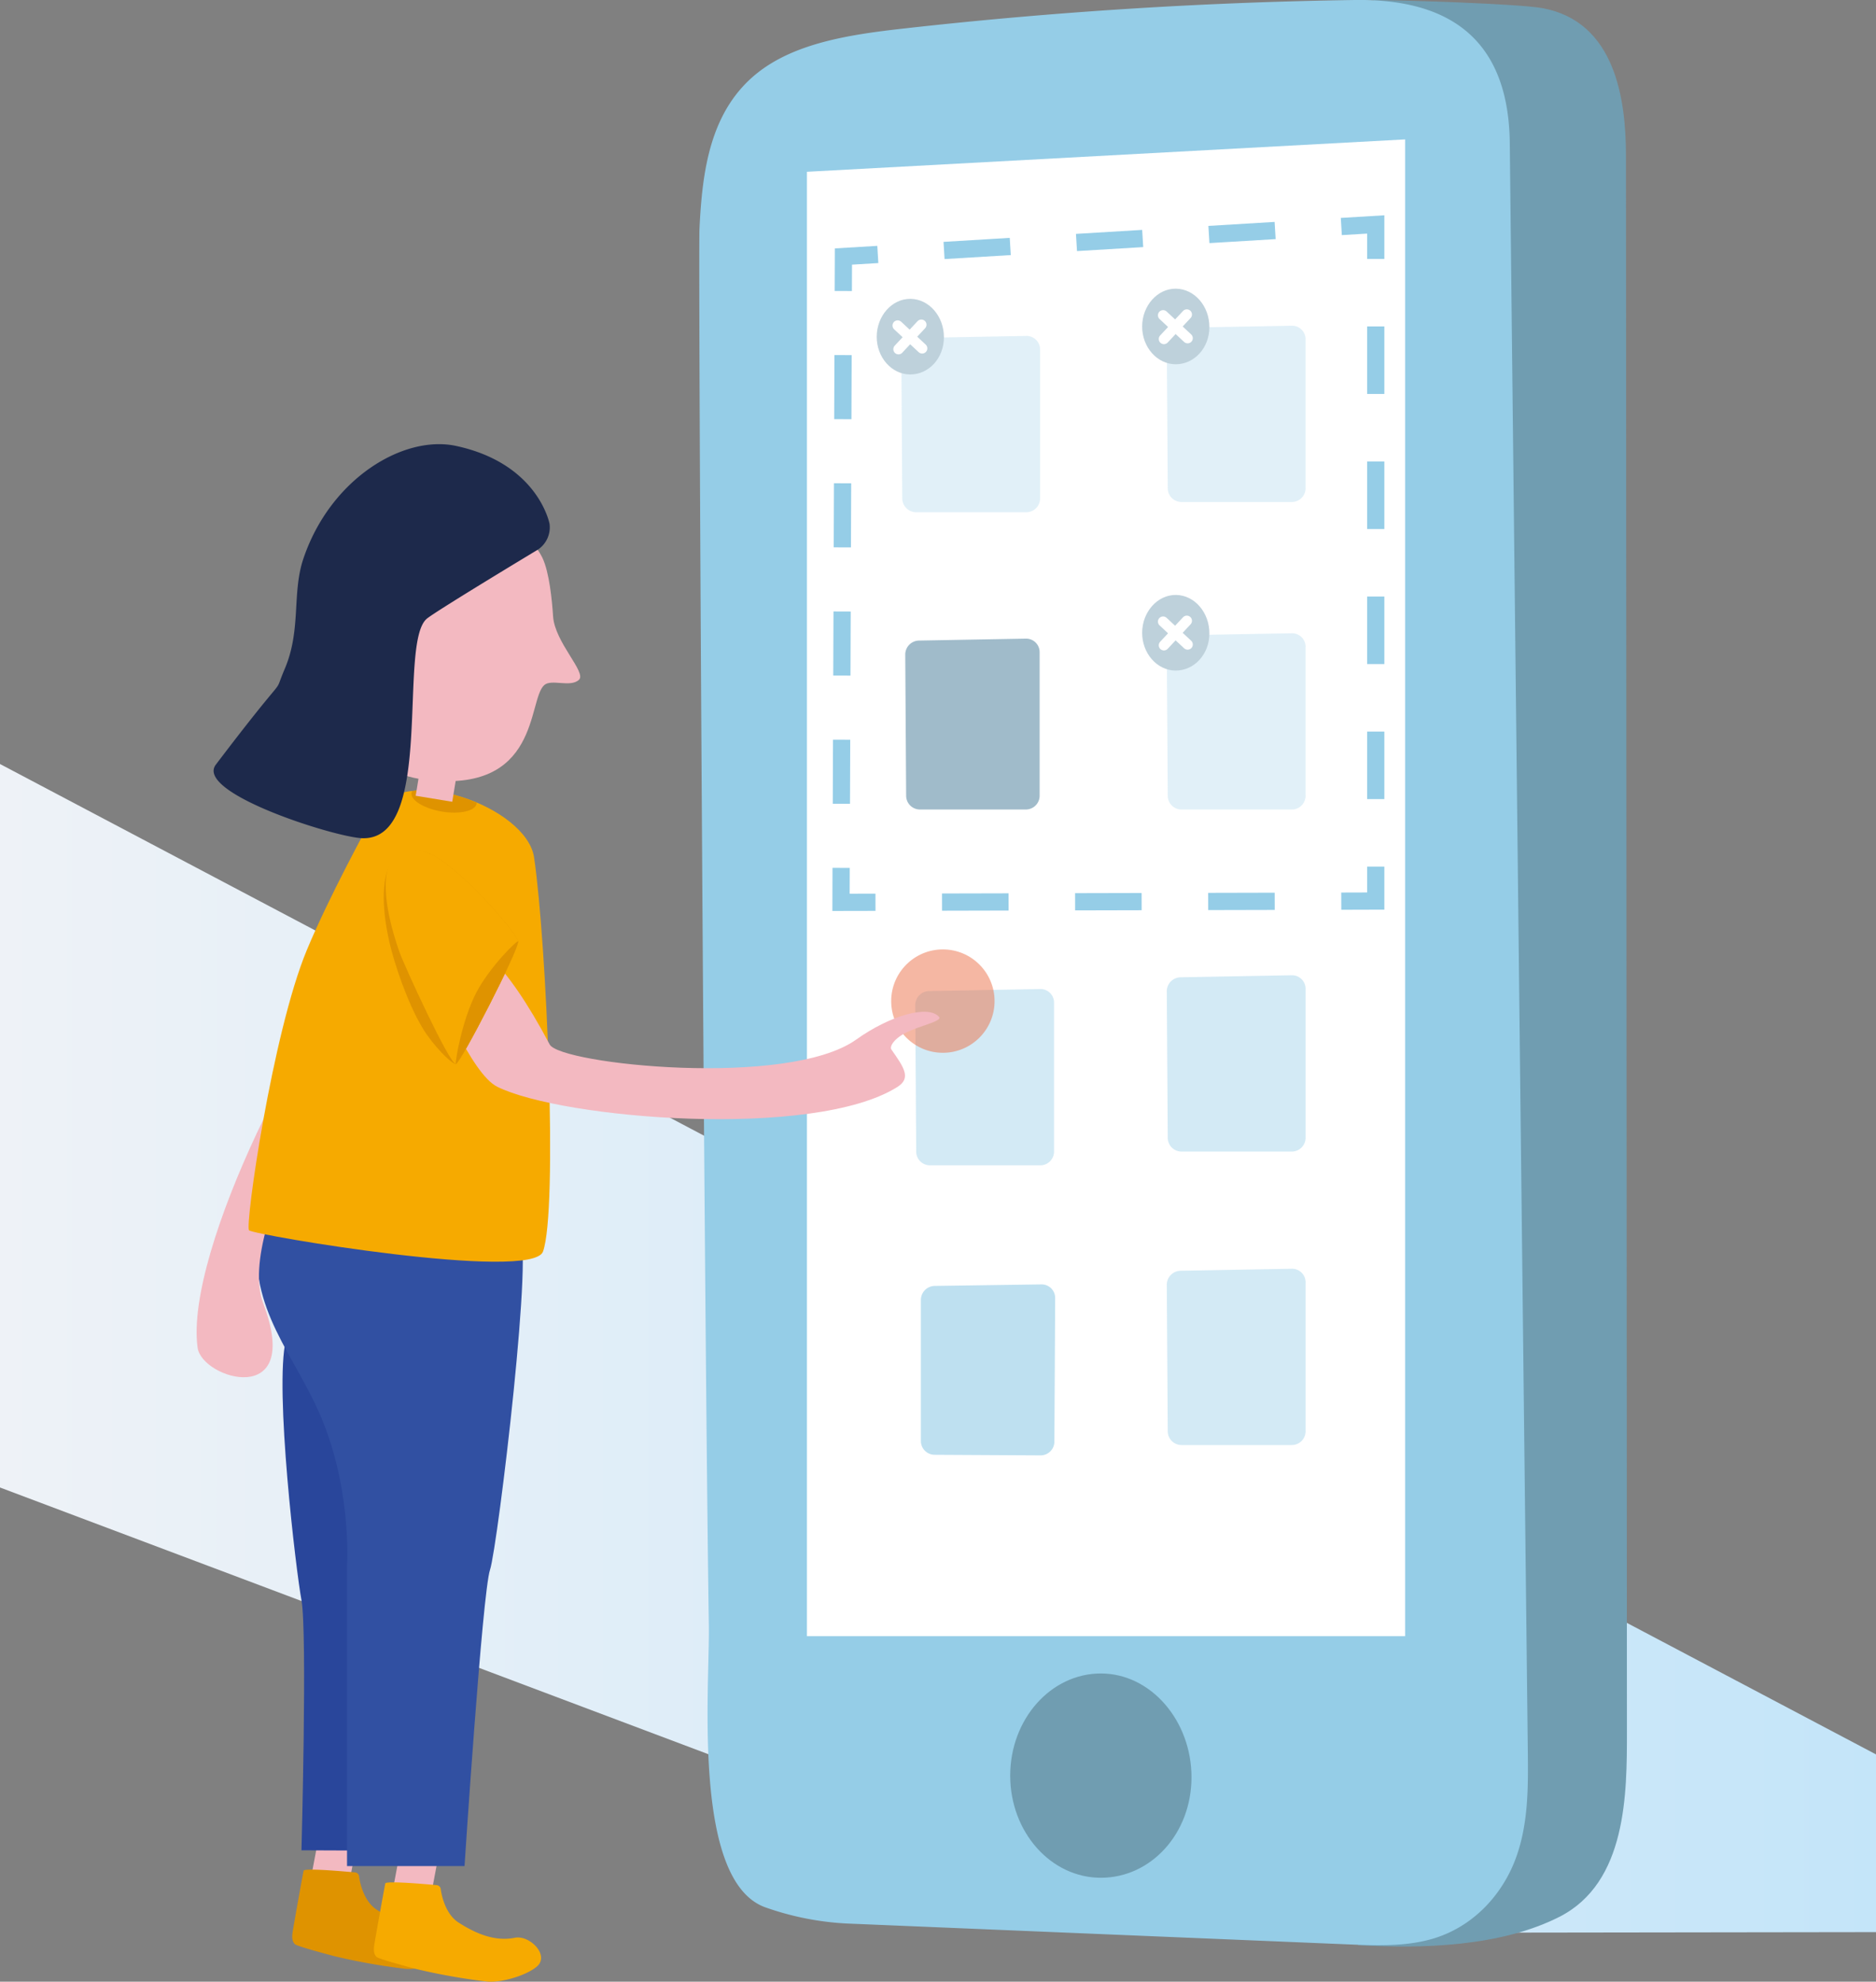 <svg id="a927868f-7a2c-4f4b-9533-bd8c607d2e6a" data-name="圖層 1" xmlns="http://www.w3.org/2000/svg" xmlns:xlink="http://www.w3.org/1999/xlink" viewBox="0 0 544.43 575.05"><rect x="0" y="0" width="544.43" height="575.05" fill="#808080" stroke="none"/><defs><linearGradient id="a8208814-4971-4646-8b74-1ac0e464bf04" y1="391.32" x2="544.43" y2="391.32" gradientUnits="userSpaceOnUse"><stop offset="0" stop-color="#eef2f7"/><stop offset="1" stop-color="#c4e5f9"/></linearGradient></defs><title>引導圖2</title><rect x="91.54" y="635.42" width="13.42" height="11.18" transform="translate(-551.15 517.07) rotate(-79.3)" style="fill:#f3b9c1"/><path d="M104.39,644.84a1.28,1.28,0,0,1,1.1,1.09s.72,6.9,5.18,9.76c4.68,3,10.36,5.61,16.31,4.41,4.33-.88,10.25,5.12,6.38,8.38-3.08,2.59-10.26,4.72-14.49,4.32a178.9,178.9,0,0,1-20.51-3.65c-3-.8-10.9-2.89-11.52-3.52-.94-1-.8-2.39-.6-3.64.4-2.52,2.38-13.63,3.16-17.65C89.58,643.41,104.39,644.84,104.39,644.84Z" transform="translate(-1.29 -101.5)" style="fill:#df9300"/><rect x="115.24" y="639.13" width="13.42" height="11.18" transform="translate(-535.49 543.38) rotate(-79.3)" style="fill:#f3b9c1"/><path d="M128.09,648.54a1.27,1.27,0,0,1,1.1,1.09s.73,6.91,5.19,9.76c4.67,3,10.35,5.62,16.31,4.41,4.32-.87,10.25,5.12,6.37,8.38-3.08,2.59-10.26,4.73-14.48,4.32a176.89,176.89,0,0,1-20.52-3.64c-3-.8-10.9-2.9-11.52-3.53-.94-1-.8-2.39-.6-3.64.4-2.52,2.39-13.63,3.16-17.65C113.28,647.11,128.09,648.54,128.09,648.54Z" transform="translate(-1.29 -101.5)" style="fill:#f6aa00"/><polygon points="0 221.7 0 431.64 343.44 560.94 544.43 560.66 544.43 509.09 0 221.7 0 221.7" style="fill:url(#a8208814-4971-4646-8b74-1ac0e464bf04)"/><path d="M448.89,103.86c21.28,3.89,24.26,26.72,24.27,42.79q.13,228.68.28,457.33c0,17.95,0,43.81-19.62,53.76-16.95,8.59-39.58,9.3-58.47,8.22,23.73-34.32,41.06-72.19,40.74-111.8-1-121.28,1.73-239.89.74-361.17-.13-15.28,3.59-37.19-.65-52.06s-21.88-30.07-36.39-39.41C407.94,101.52,441.91,102.59,448.89,103.86Z" transform="translate(-1.29 -101.5)" style="fill:#709db1"/><path d="M207,573.22c.26,18.35-4.93,74.45,16.59,81.82a83.38,83.38,0,0,0,23.35,4.62l145.59,6.06c8.47.36,17.22.67,25.15-1.82,11.78-3.71,19.86-13.19,23.53-23.23s3.58-20.74,3.46-31.24Q442,376.23,439.44,143c-.29-25.43-12.63-42-45-41.5-43.81.64-87.58,3.41-131,8.29-14.92,1.68-30.76,4-41.83,12.48-14.42,11.07-16.51,29.14-17.32,45.48C203.86,175.82,205.71,488.22,207,573.22Z" transform="translate(-1.29 -101.5)" style="fill:#95cde7"/><polygon points="234.18 49.85 234.18 474.78 407.78 474.78 407.78 40.45 234.18 49.85" style="fill:#fff"/><polyline points="254.75 73.84 244.77 74.44 244.73 84.44" style="fill:none;stroke:#95cde7;stroke-miterlimit:10;stroke-width:5px"/><line x1="244.66" y1="103.04" x2="244.14" y2="242.54" style="fill:none;stroke:#95cde7;stroke-miterlimit:10;stroke-width:5px;stroke-dasharray:18.6,18.6"/><polyline points="244.1 251.84 244.07 261.84 254.07 261.82" style="fill:none;stroke:#95cde7;stroke-miterlimit:10;stroke-width:5px"/><line x1="273.38" y1="261.77" x2="379.59" y2="261.52" style="fill:none;stroke:#95cde7;stroke-miterlimit:10;stroke-width:5px;stroke-dasharray:19.311,19.311"/><polyline points="389.25 261.5 399.25 261.47 399.25 251.47" style="fill:none;stroke:#95cde7;stroke-miterlimit:10;stroke-width:5px"/><line x1="399.25" y1="231.88" x2="399.25" y2="84.92" style="fill:none;stroke:#95cde7;stroke-miterlimit:10;stroke-width:5px;stroke-dasharray:19.594,19.594"/><polyline points="399.25 75.13 399.25 65.13 389.26 65.73" style="fill:none;stroke:#95cde7;stroke-miterlimit:10;stroke-width:5px"/><line x1="370.05" y1="66.89" x2="264.36" y2="73.26" style="fill:none;stroke:#95cde7;stroke-miterlimit:10;stroke-width:5px;stroke-dasharray:19.251,19.251"/><path d="M347.07,617.21c0,16.37-11.77,29.18-26.3,29.18s-26.31-13.27-26.31-29.64,11.78-29.64,26.31-29.64S347.07,600.85,347.07,617.21Z" transform="translate(-1.29 -101.5)" style="fill:#709db1"/><path d="M268,287.38a4.06,4.06,0,0,0-4,4.07l.26,40.95a4,4,0,0,0,4,4H299a4,4,0,0,0,4-4V290.74a3.92,3.92,0,0,0-4-3.92Z" transform="translate(-1.29 -101.5)" style="fill:#a0bbca"/><g style="opacity:0.68"><path d="M343.9,385.09a4.07,4.07,0,0,0-4,4.07l.28,42.5a4,4,0,0,0,4,4h32a4,4,0,0,0,4-4V388.43a3.93,3.93,0,0,0-4-3.93Z" transform="translate(-1.29 -101.5)" style="fill:#bee0f0"/></g><path d="M272.54,474.65a4.07,4.07,0,0,0-4,4.05l0,40.95a4,4,0,0,0,4,4l30.74.17a4,4,0,0,0,4-4l.23-41.66a3.93,3.93,0,0,0-4-3.95Z" transform="translate(-1.29 -101.5)" style="fill:#bee0f0"/><path d="M178.32,328.9" transform="translate(-1.29 -101.5)" style="fill:#f4a793"/><g style="opacity:0.68"><path d="M343.9,470.25a4.08,4.08,0,0,0-4,4.08l.28,42.49a4,4,0,0,0,4,4h32a4,4,0,0,0,4-4V473.59a3.92,3.92,0,0,0-4-3.92Z" transform="translate(-1.29 -101.5)" style="fill:#bee0f0"/></g><path d="M84.25,490.38l26,2.22,3.73,145.92-25.2-.1s1.71-63.32,0-72.59C87.25,557.78,80.87,504.38,84.25,490.38Z" transform="translate(-1.29 -101.5)" style="fill:#29469b"/><path d="M76.89,454.82s69.58,7.41,74.76,5.19-5.92,90.36-8.15,97S136.1,643,136.1,643H102v-87.4s1.59-23.65-8.88-45.93C84.71,491.73,71.94,478.59,76.89,454.82Z" transform="translate(-1.29 -101.5)" style="fill:#3150a2"/><path d="M113.1,398.19c-6.49.4-44,58.86-35.38,81.63,11.57,30.59-17.81,21.92-19.08,12.77-3.93-28.39,33.27-100,49.53-113.32,6.54-5.35,32.59-4.31,41-4.37C153.68,374.87,168.77,394.79,113.1,398.19Z" transform="translate(-1.29 -101.5)" style="fill:#f3b9c1"/><path d="M90.32,377.22c-10,24.1-18,79.92-16.76,81.29s82.19,15,85.32,6.15c4.33-12.2,1.06-89.43-2.59-114.33-2.19-14.89-38.52-27.63-46.2-13C108,341.22,96.92,361.36,90.32,377.22Z" transform="translate(-1.29 -101.5)" style="fill:#f6aa00"/><path d="M129.53,337c5.21.86,9.72-.18,10.07-2.31a1.41,1.41,0,0,0,0-.29c-6.16-2.6-13-4-18.68-3.35a1.54,1.54,0,0,0-.2.54C120.38,333.68,124.32,336.11,129.53,337Z" transform="translate(-1.29 -101.5)" style="fill:#df9300"/><path d="M155.7,259.68c1,.39,1.89,1.48,3,3.68,2,4.15,2.8,12.39,3.1,17,.49,7.55,9.79,16.26,7.51,18.4-2.48,2.33-8-.33-10.09,1.55-4.86,4.36-1.11,31.7-34.76,27.43-36.33-4.6-14.87-56.72-7.72-61.68C121.13,263,151.89,258.24,155.7,259.68Z" transform="translate(-1.29 -101.5)" style="fill:#f3b9c1"/><rect x="124.58" y="324.8" width="6.33" height="10.75" transform="translate(-220.05 301.25) rotate(-80.68)" style="fill:#f3b9c1"/><path d="M133.56,230.88c-15.17-3.21-36.42,9.47-44.25,32.81-3.35,10-.54,20.5-5.38,31.89-4,9.42,2.65-2.06-20,27.8-6.24,8.22,34.65,21.09,42.48,21.35,21.27.71,10.25-56.54,18.74-63.69,2.71-2.27,32.24-20.05,32.24-20.05a7.77,7.77,0,0,0,3.38-7.49S157.53,236,133.56,230.88Z" transform="translate(-1.29 -101.5)" style="fill:#1d294b"/><line x1="261.25" y1="93.72" x2="268.36" y2="100.35" style="fill:#fff;stroke:#fff;stroke-linecap:round;stroke-linejoin:round;stroke-width:3px"/><line x1="261.49" y1="100.59" x2="268.12" y2="93.48" style="fill:#fff;stroke:#fff;stroke-linecap:round;stroke-linejoin:round;stroke-width:3px"/><g style="opacity:0.68"><g style="opacity:0.68"><path d="M343.9,196.6a4.08,4.08,0,0,0-4,4.08l.28,42.49a4,4,0,0,0,4,4h32a4,4,0,0,0,4-4V199.94a3.92,3.92,0,0,0-4-3.92Z" transform="translate(-1.29 -101.5)" style="fill:#bee0f0"/></g><path d="M352.26,196.43c0,6.07-4.42,10.8-9.81,10.77s-9.73-5-9.7-11,4.43-11,9.82-10.93S352.29,190.36,352.26,196.43Z" transform="translate(-1.29 -101.5)" style="fill:#a0bbca"/><line x1="337.54" y1="91.49" x2="344.66" y2="98.13" style="fill:#fff;stroke:#fff;stroke-linecap:round;stroke-linejoin:round;stroke-width:3px"/><line x1="337.78" y1="98.37" x2="344.42" y2="91.26" style="fill:#fff;stroke:#fff;stroke-linecap:round;stroke-linejoin:round;stroke-width:3px"/></g><g style="opacity:0.68"><g style="opacity:0.68"><path d="M266.86,199.57a4.07,4.07,0,0,0-4,4.07l.27,42.5a4.05,4.05,0,0,0,4,4h32a4,4,0,0,0,4-4V202.91a3.93,3.93,0,0,0-4-3.93Z" transform="translate(-1.29 -101.5)" style="fill:#bee0f0"/></g><path d="M275.22,199.39c0,6.07-4.42,10.8-9.81,10.77s-9.73-5-9.69-11,4.42-11,9.81-10.94S275.26,193.32,275.22,199.39Z" transform="translate(-1.29 -101.5)" style="fill:#a0bbca"/><line x1="260.51" y1="94.46" x2="267.62" y2="101.09" style="fill:#fff;stroke:#fff;stroke-linecap:round;stroke-linejoin:round;stroke-width:3px"/><line x1="260.75" y1="101.33" x2="267.38" y2="94.22" style="fill:#fff;stroke:#fff;stroke-linecap:round;stroke-linejoin:round;stroke-width:3px"/></g><g style="opacity:0.68"><g style="opacity:0.68"><path d="M343.9,285.84a4.08,4.08,0,0,0-4,4.08l.28,42.49a4,4,0,0,0,4,4h32a4,4,0,0,0,4-4V289.18a3.92,3.92,0,0,0-4-3.92Z" transform="translate(-1.29 -101.5)" style="fill:#bee0f0"/></g><path d="M352.26,285.32c0,6.07-4.42,10.79-9.81,10.76s-9.73-5-9.7-11,4.43-11,9.82-10.94S352.29,279.25,352.26,285.32Z" transform="translate(-1.29 -101.5)" style="fill:#a0bbca"/><line x1="337.54" y1="180.38" x2="344.66" y2="187.02" style="fill:#fff;stroke:#fff;stroke-linecap:round;stroke-linejoin:round;stroke-width:3px"/><line x1="337.78" y1="187.25" x2="344.42" y2="180.14" style="fill:#fff;stroke:#fff;stroke-linecap:round;stroke-linejoin:round;stroke-width:3px"/></g><g style="opacity:0.68"><path d="M270.9,389.09a4.07,4.07,0,0,0-4,4.07l.28,42.5a4,4,0,0,0,4,4h32a4,4,0,0,0,4-4V392.43a3.93,3.93,0,0,0-4-3.93Z" transform="translate(-1.29 -101.5)" style="fill:#bee0f0"/></g><circle cx="273.63" cy="290.5" r="15" style="fill:#ed7048;opacity:0.5"/><path d="M160.81,404.58c3,5.75,69.13,12.73,88.95-1.41,9.81-7,20.95-10.18,24.05-6.59,1.05,1.22-5.34,2.53-9.1,4.33-4,1.89-5.33,4.28-4.73,5.14,3.6,5.15,5.86,8.27,1.73,10.87-24.25,15.29-97.28,9.28-116.11-.06-7.57-3.75-17.36-27.91-20.89-35.59C122.84,377.21,134.77,355.26,160.81,404.58Z" transform="translate(-1.29 -101.5)" style="fill:#f3b9c1"/><path d="M115.09,378c1.84,6.7,5.86,17.87,10.26,24,3.67,5.1,7.46,8.34,8.24,8.28,1.3-.1,18.34-33.27,18.06-35.54-.34-2.65-17.54-22-25.29-25.33C112,343.23,110.23,360.28,115.09,378Z" transform="translate(-1.29 -101.5)" style="fill:#df9300"/><path d="M117.17,377.63c1.42,4.06,14.61,32.76,16.42,32.61,1.3-.1,18.34-33.27,18.06-35.54-.34-2.65-17.54-22-25.29-25.33C112,343.23,110.2,357.7,117.17,377.63Z" transform="translate(-1.29 -101.5)" style="fill:#f6aa00"/><path d="M151.65,374.7c-.08-.63-8.15,7.25-12.08,14.72-4.28,8.14-6.32,20.85-6,20.82C134.89,410.14,151.93,377,151.65,374.7Z" transform="translate(-1.29 -101.5)" style="fill:#df9300"/></svg>
